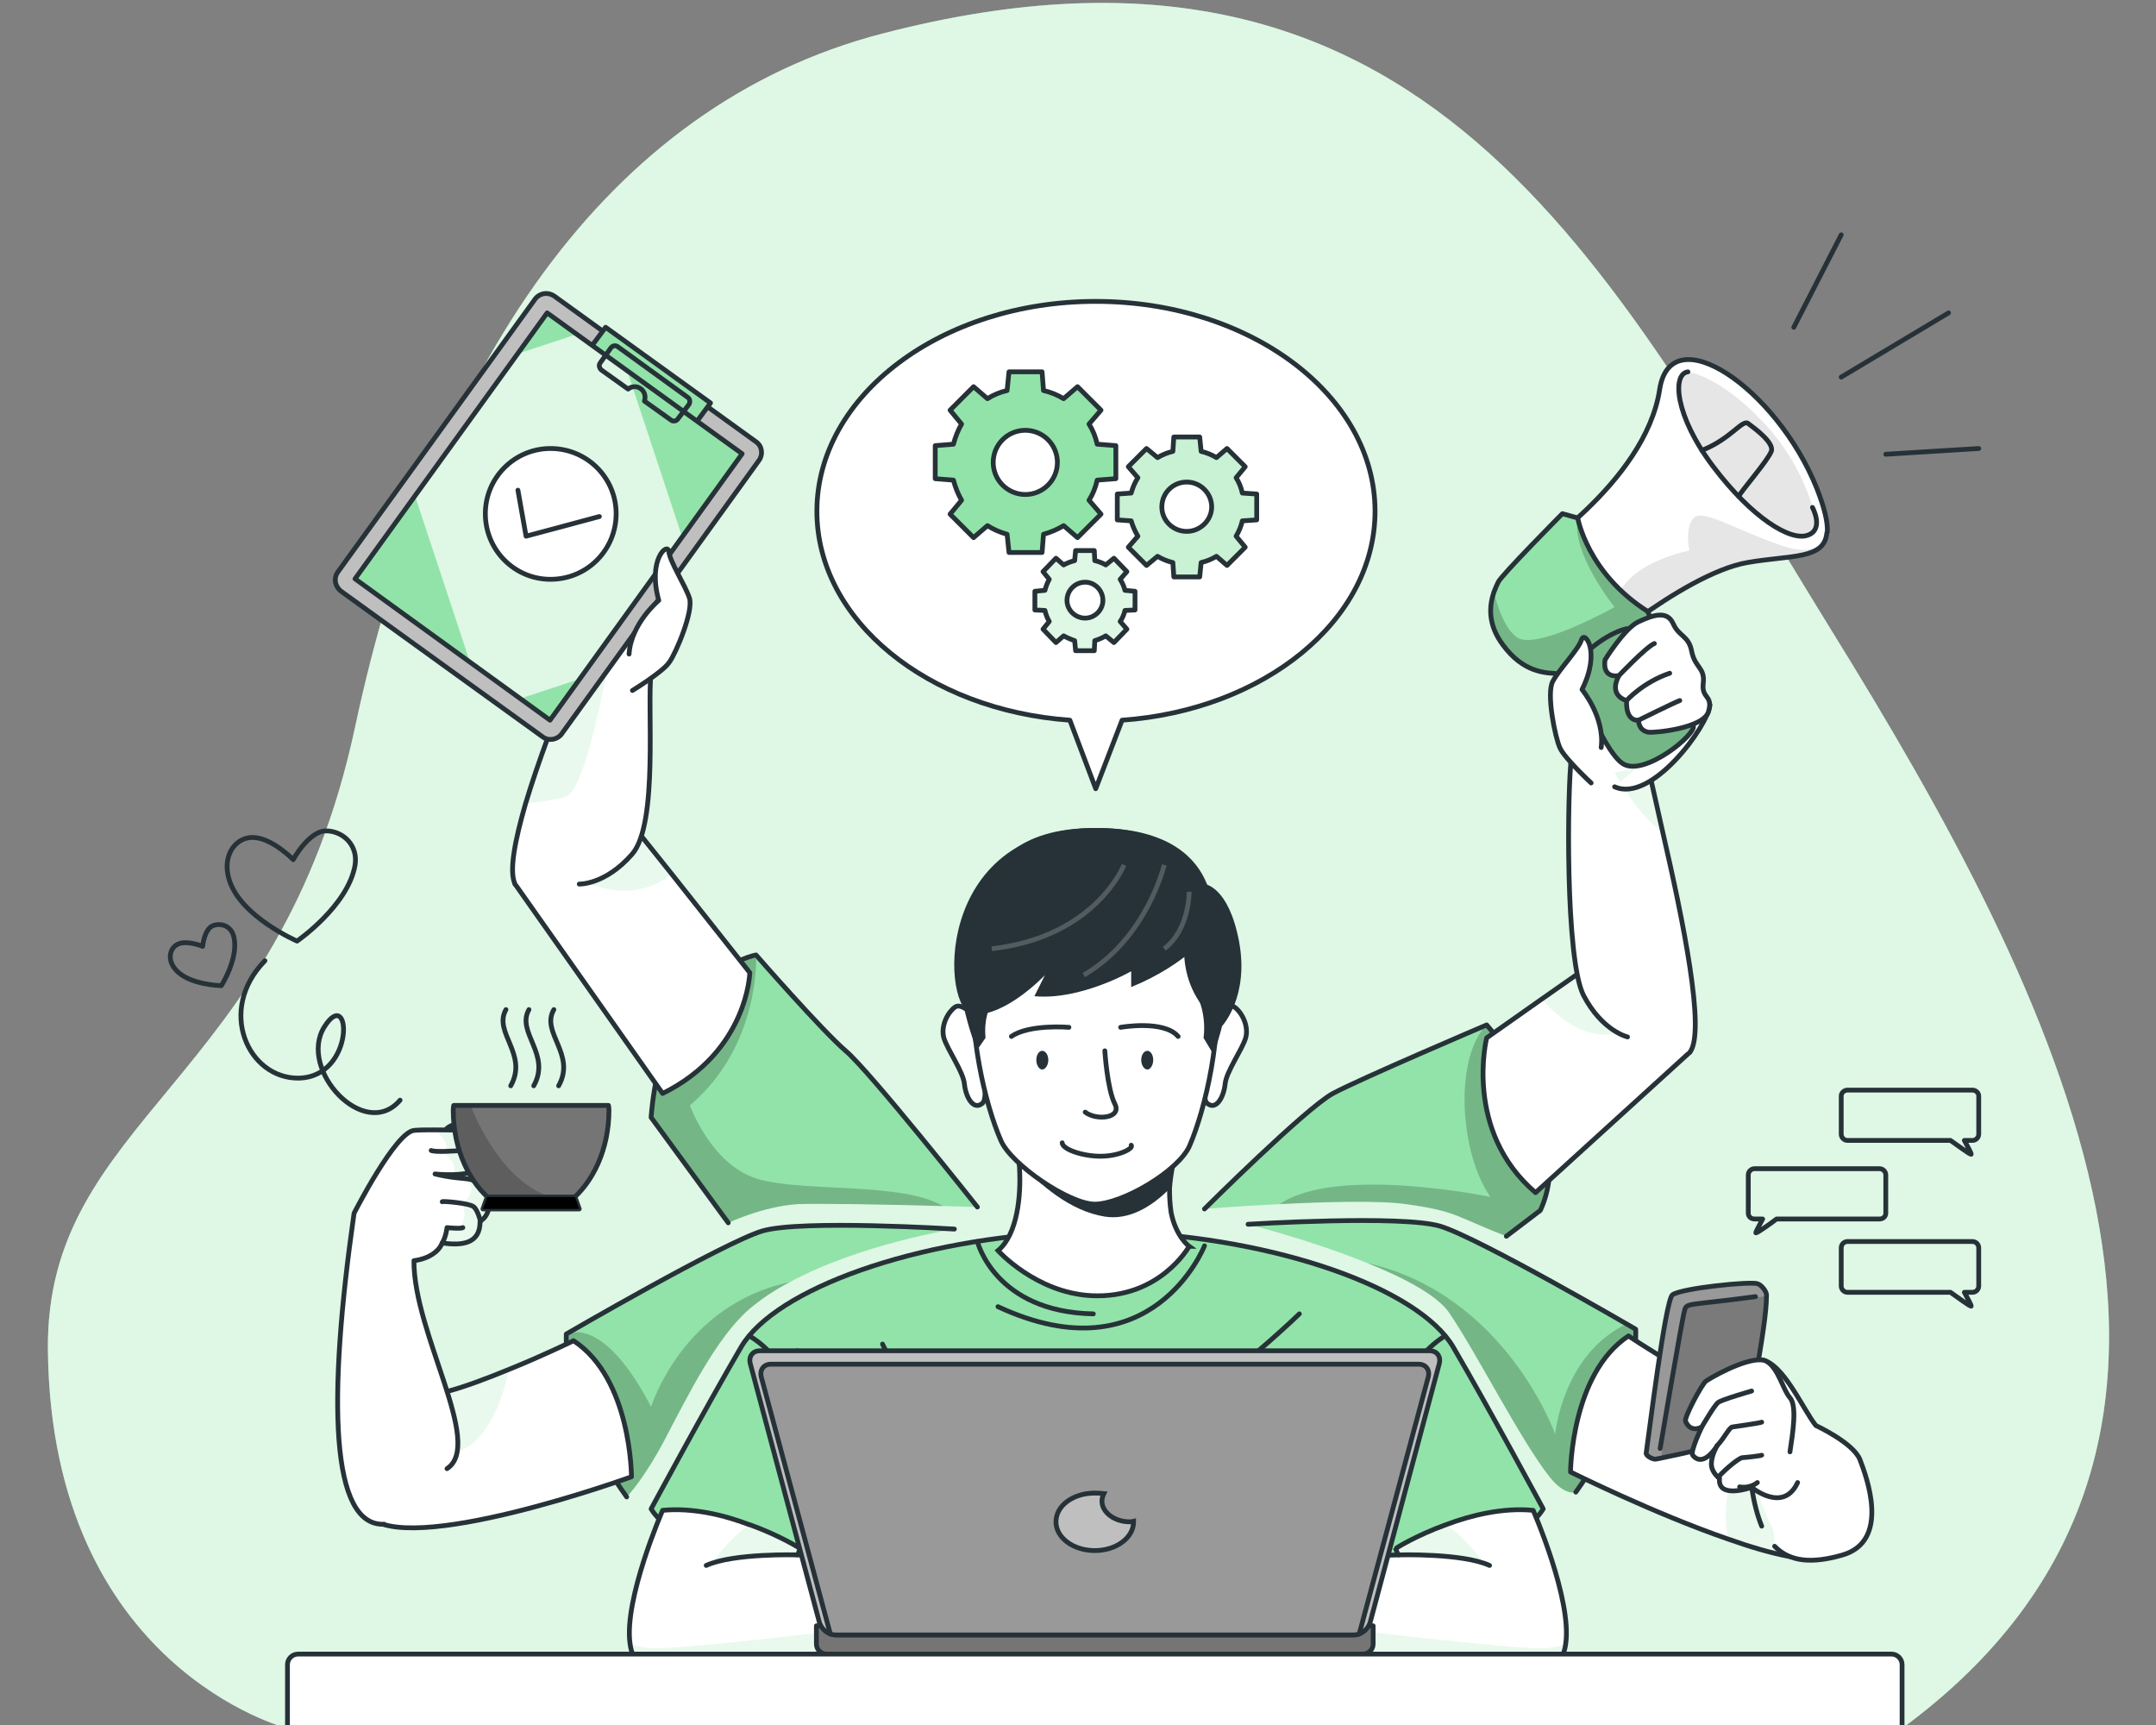 <svg version="1.2" xmlns="http://www.w3.org/2000/svg" viewBox="0 0 450 360" width="450" height="360">
	<rect x="0" y="0" width="450" height="360" fill="#808080" stroke="none"/>
	<title>Experience-Vector1-svg</title>
	<defs>
		<clipPath clipPathUnits="userSpaceOnUse" id="cp1">
			<path d="m259.33 108.72q-0.44 1.72-1.33 3.21l1.93 2.25-3.81 3.81-2.26-1.92q-1.48 0.89-3.21 1.33l-0.23 2.95h-5.39l-0.23-2.95q-1.72-0.44-3.21-1.33l-2.25 1.92-3.81-3.81 1.92-2.25q-0.89-1.48-1.33-3.21l-2.95-0.23v-5.39l2.95-0.23q0.44-1.72 1.33-3.21l-1.92-2.25 3.81-3.81 2.25 1.92q1.49-0.89 3.21-1.33l0.23-2.95h5.39l0.23 2.95q1.73 0.44 3.21 1.33l2.26-1.92 3.81 3.81-1.93 2.25q0.89 1.49 1.33 3.21l2.95 0.23v5.39zm-6.42-2.93c0-2.86-2.32-5.18-5.18-5.18-2.86 0-5.18 2.32-5.18 5.18 0 2.87 2.32 5.19 5.18 5.19 2.86 0 5.18-2.32 5.18-5.19z"/>
		</clipPath>
		<clipPath clipPathUnits="userSpaceOnUse" id="cp2">
			<path d="m234.78 127.42q-0.32 1.24-0.96 2.31l1.38 1.62-2.73 2.74-1.62-1.39q-1.07 0.64-2.31 0.96l-0.17 2.12h-3.87l-0.17-2.12q-1.24-0.32-2.31-0.96l-1.62 1.39-2.73-2.74 1.38-1.62q-0.64-1.07-0.96-2.31l-2.12-0.17v-3.87l2.12-0.17q0.32-1.24 0.96-2.31l-1.38-1.62 2.73-2.73 1.62 1.38q1.07-0.64 2.31-0.96l0.17-2.12h3.87l0.17 2.12q1.24 0.32 2.31 0.96l1.62-1.38 2.73 2.74-1.38 1.62q0.64 1.07 0.96 2.3l2.12 0.17v3.87zm-4.62-2.1c0-2.06-1.67-3.72-3.72-3.72-2.06 0-3.73 1.66-3.73 3.72 0 2.06 1.67 3.73 3.73 3.73 2.05 0 3.72-1.67 3.72-3.73z"/>
		</clipPath>
		<clipPath clipPathUnits="userSpaceOnUse" id="cp3">
			<path d="m352.72 219.64l-32.22 29.25c-15.12-12.87-10.25-32.25-10.25-32.25l11.58-8.13 13.98-9.82c0 0 7.58 3.48 12.81 8.56 3.65 3.56 6.15 7.9 4.1 12.39z"/>
		</clipPath>
		<clipPath clipPathUnits="userSpaceOnUse" id="cp4">
			<path d="m339.72 216.38c0 0-5.3-1.2-9.18-8.7-3.88-7.51-3.43-42.82-2.56-49.82 0.87-7 14.28-10.85 14.91-3.81 0.1 1.07 0.51 3.17 1.12 6 0.8 3.63 1.92 8.46 3.12 13.8 4.04 17.89 9.01 41.58 5.59 45.79"/>
		</clipPath>
		<clipPath clipPathUnits="userSpaceOnUse" id="cp5">
			<path d="m381.37 110.98q0 0.01-0.03 0.19c-0.52 5.67-7.46 4.6-16.61 6.18-6.97 1.2-16.08 6.84-22.77 11.6-5.27 3.74-9.03 6.93-9.03 6.93 0 0-7.68-5.11-14.62-19.32 0 0 25.12-15.77 28.05-35.28 2.31-15.3 24.48-0.31 32.82 20.61 1.66 4.15 2.33 7.05 2.19 9.09z"/>
		</clipPath>
		<clipPath clipPathUnits="userSpaceOnUse" id="cp6">
			<path d="m344.46 129.02c0 0-15.43 11.65-18.7 11.54-3.28-0.1-7.76-0.19-12.07-5.94-3.33-4.45-2.84-8.29-1.88-11 0.27-0.8 0.59-1.49 0.86-2.08 0.67-1.46 13.43-14.31 13.43-14.31l3.17 0.84c0 0 2.06 11.53 14.62 19.53z"/>
		</clipPath>
		<clipPath clipPathUnits="userSpaceOnUse" id="cp7">
			<path d="m328.13 139.25c0 0 6.09 16.97 10.49 20.08 4.4 3.12 15.78-6.35 14.76-7.95-1.03-1.61-12.03-11.82-13.76-20.13 0 0-5.18 0.72-11.49 8z"/>
		</clipPath>
		<clipPath clipPathUnits="userSpaceOnUse" id="cp8">
			<path d="m382.12 324.38c-1.65 1.12-4.81 1.11-8.82 0.37-3.68-0.68-8.07-1.97-12.65-3.56-15.35-5.32-32.82-13.96-32.82-13.96 0 0 0.05-20.52 12.11-28.47 0 0 15.64 10.71 25.71 13.36 8.44 2.23 16.47 32.26 16.47 32.26z"/>
		</clipPath>
		<clipPath clipPathUnits="userSpaceOnUse" id="cp9">
			<path d="m368.73 270.21v0.32c-0.05 2.94-0.88 8.77-2.75 19.1-1.75 9.66-2.08 10.41-3.25 10.9-1.43 0.59-11.68 2.87-16.05 3.81q-0.54 0.11-0.95 0.2c-0.63 0.14-2.29-0.73-2.18-1.36 0.52-3.19 4.08-32.03 5.51-32.97 2.17-1.42 16.2-2.76 17.76-2.33 0.73 0.2 1.91 1.58 1.91 2.33z"/>
		</clipPath>
		<clipPath clipPathUnits="userSpaceOnUse" id="cp10">
			<path d="m156.49 203c0 0-0.35 16.36-18.16 25.16l-30.83-43.63c-2.17-11.8 21.5-16.2 21.5-16.2l0.01 0.02 11.16 14.07z"/>
		</clipPath>
		<clipPath clipPathUnits="userSpaceOnUse" id="cp11">
			<path d="m107.5 184.53c-1.26-2.7 0-9.25 2.24-16.84 2.57-8.71 6.42-18.81 9.25-26.03 1.56-4.01 2.81-7.13 3.34-8.66 2.34-6.67 14.4 0.33 13.54 7.33-0.87 7 1.65 31.67-3.94 38-5.6 6.34-11.03 6.2-11.03 6.2"/>
		</clipPath>
		<clipPath clipPathUnits="userSpaceOnUse" id="cp12">
			<path d="m101.4 148.18l-21.51-65.04 47.71-15.78 21.51 65.04z"/>
		</clipPath>
		<clipPath clipPathUnits="userSpaceOnUse" id="cp13">
			<path d="m131.84 308.23c0 0-47.51 17.21-55.27 7.86 0 0 3.52-9.89 8.3-17.44 2.57-4.06 5.52-7.45 8.48-8.23 3.8-1.01 8.5-2.78 12.87-4.58 7.2-2.98 13.51-6.08 13.51-6.08 12.05 7.95 12.11 28.47 12.11 28.47z"/>
		</clipPath>
		<clipPath clipPathUnits="userSpaceOnUse" id="cp14">
			<path d="m80.22 318.15c-11.18 0.5-11.89-25.82-6.27-64.91 0 0 8.62-17.11 12.6-17.34 1.07-0.06 2.55-0.09 4.13-0.09 4.29-0.03 9.37 0.09 9.37 0.09 0 0 2.3 9.91 2.32 13.28 0.03 5.05-2.19 5.62-2.19 5.62 0.12 4.76-3.73 5.24-7.86 4.59 0 0-0.07 0.24-0.29 0.6-0.55 0.92-2.04 2.63-5.64 3.09-0.06 15.25 14.75 38.34 6.91 43.38"/>
		</clipPath>
		<clipPath clipPathUnits="userSpaceOnUse" id="cp15">
			<path d="m127.07 231.66c0 8.2-3.35 15.34-8.29 19.09h-15.85c-4.95-3.75-8.3-10.89-8.3-19.09q0.01-0.5 0.04-1.01h32.36q0.04 0.51 0.04 1.01z"/>
		</clipPath>
		<clipPath clipPathUnits="userSpaceOnUse" id="cp16">
			<path d="m120.9 252.27l-0.86-2.46h-18.38l-0.85 2.46"/>
		</clipPath>
		<clipPath clipPathUnits="userSpaceOnUse" id="cp17">
			<path d="m192.94 344.03c0 0-56.55 9.49-60.62 1.74q-0.61-1.18-0.82-2.76c-1.33-9.35 6.78-27.79 6.78-27.79 6.29-0.6 12.89 1.03 18.17 2.96q0.01 0.01 0.01 0c6.14 2.26 10.5 4.95 10.54 5.07l-0.42 0.92-0.14 0.29 13.21 0.42 11.82 0.38 0.27 0.01v0.02z"/>
		</clipPath>
		<clipPath clipPathUnits="userSpaceOnUse" id="cp18">
			<path d="m265.35 344.03c0 0 56.55 9.49 60.62 1.74q0.62-1.18 0.82-2.76c1.33-9.35-6.78-27.79-6.78-27.79-6.29-0.6-12.89 1.03-18.17 2.96q-0.01 0.01-0.01 0c-6.14 2.26-10.5 4.95-10.54 5.07l0.42 0.92 0.14 0.29-13.21 0.42-11.82 0.38-0.27 0.01v0.02z"/>
		</clipPath>
	</defs>
	<style>
		.s0 { fill: #92e3a9 } 
		.s1 { opacity: .7;fill: #ffffff } 
		.s2 { fill: none;stroke: #263238;stroke-linecap: round;stroke-linejoin: round } 
		.s3 { fill: #ffffff;stroke: #263238;stroke-linecap: round;stroke-linejoin: round } 
		.s4 { fill: #92e3a9;stroke: #263238;stroke-linecap: round;stroke-linejoin: round } 
		.s5 { opacity: .5;fill: #ffffff } 
		.s6 { opacity: .2;fill: #000000 } 
		.s7 { fill: #ffffff } 
		.s8 { opacity: .2;fill: #92e3a9 } 
		.s9 { opacity: .1;fill: #000000 } 
		.s10 { fill: #999999 } 
		.s11 { fill: #bfbfbf;stroke: #263238;stroke-miterlimit:10 } 
		.s12 { fill: #92e3a9;stroke: #263238;stroke-linecap: round;stroke-linejoin: round;stroke-width: 1 } 
		.s13 { fill: none;stroke: #263238;stroke-linecap: round;stroke-linejoin: round;stroke-width: 1 } 
		.s14 { fill: #757575 } 
		.s15 { fill: #757575;stroke: #263238;stroke-linecap: round;stroke-linejoin: round } 
		.s16 { fill: #000000 } 
		.s17 { fill: #ffffff;stroke: #263238;stroke-miterlimit:10 } 
		.s18 { fill: #999999;stroke: #263238;stroke-linecap: round;stroke-linejoin: round } 
		.s19 { fill: #263238 } 
		.s20 { opacity: .2;fill: none;stroke: #ffffff;stroke-miterlimit:10 } 
		.s21 { fill: none;stroke: #263238;stroke-miterlimit:10 } 
	</style>
	<g id="Background_Simple_1_">
		<g id="Layer">
			<path id="Layer" class="s0" d="m184.2 7c113.6-29.5 151.1 48.5 197.9 124.3 46.9 75.7 95.7 170.1 14.9 229.4h-337c0 0-49.2-12.5-50-78.8-0.6-48.7 48.1-55.4 64.1-130.1 15.9-74.8 52.2-129.8 110.1-144.8z"/>
			<path id="Layer" class="s1" d="m184.2 7c113.6-29.5 151.1 48.5 197.9 124.3 46.9 75.7 95.7 170.1 14.9 229.4h-337c0 0-49.2-12.5-50-78.8-0.6-48.7 48.1-55.4 64.1-130.1 15.9-74.8 52.2-129.8 110.1-144.8z"/>
		</g>
	</g>
	<g id="Graphics">
		<path id="Layer" fill-rule="evenodd" class="s2" d="m392.3 243.9h-26.1c-0.7 0-1.3 0.6-1.3 1.3v8c0 0.7 0.6 1.2 1.3 1.2h1.7c-0.6 1.2-1.6 2.9-1.4 2.9 0.3 0 3-1.9 4.3-2.9h21.5c0.7 0 1.3-0.5 1.3-1.2v-8c0-0.7-0.6-1.3-1.3-1.3z"/>
		<path id="Layer" fill-rule="evenodd" class="s2" d="m385.6 259.1h26.1c0.7 0 1.3 0.6 1.3 1.3v8c0 0.7-0.6 1.3-1.3 1.3h-1.7c0.6 1.1 1.6 2.9 1.4 2.9-0.3 0-3-2-4.3-2.9h-21.5c-0.7 0-1.3-0.6-1.3-1.3v-8c0-0.7 0.6-1.3 1.3-1.3z"/>
		<path id="Layer" fill-rule="evenodd" class="s2" d="m385.6 227.5h26.1c0.7 0 1.3 0.6 1.3 1.2v8c0 0.7-0.6 1.3-1.3 1.3h-1.7c0.6 1.1 1.6 2.9 1.4 2.9-0.3 0-3-2-4.3-2.9h-21.5c-0.7 0-1.3-0.6-1.3-1.3v-8c0-0.6 0.6-1.2 1.3-1.2z"/>
		<path id="Layer" fill-rule="evenodd" class="s2" d="m74.1 180.6c0.7-4.2-2.5-7.2-6.1-7.2-3.6 0.1-6.8 6-6.8 6 0 0-4.2-4.3-8-4.6-3.8-0.4-7.1 3.6-5.3 9 2.5 7.6 14.1 12.6 14.1 12.6 0 0 10.6-7.3 12.1-15.8z"/>
		<path id="Layer" fill-rule="evenodd" class="s2" d="m48.8 195.5c-0.5-2.2-2.6-3-4.4-2.3-1.8 0.8-2.1 4.3-2.1 4.3 0 0-2.9-1.2-4.8-0.6-2 0.6-2.8 3.3-0.8 5.5 2.8 3.2 9.5 3.3 9.5 3.3 0 0 3.7-5.8 2.6-10.2z"/>
		<path id="Layer" fill-rule="evenodd" class="s2" d="m55.3 200.5c-10.1 10.3-3.5 24.6 7 24.5 12-0.2 11-19.6 5.4-10.7-5.6 8.9 8.4 24 15.8 15.3"/>
	</g>
	<g id="Bubble">
		<path id="Layer" class="s3" d="m287 106.7c0-24.2-26.1-43.8-58.3-43.8-32.1 0-58.2 19.6-58.2 43.8 0 22.8 23.2 41.5 52.8 43.6l5.4 14.3 5.5-14.3c29.6-2.1 52.8-20.8 52.8-43.6z"/>
		<g id="Layer">
			<path id="Layer" fill-rule="evenodd" class="s4" d="m229 100.2q-0.5 2.3-1.7 4.2l2.5 2.9-4.9 4.9-2.9-2.5q-2 1.2-4.2 1.8l-0.3 3.8h-6.9l-0.4-3.8q-2.2-0.6-4.1-1.8l-2.9 2.5-4.9-4.9 2.4-2.9q-1.1-1.9-1.7-4.2l-3.8-0.3v-6.9l3.8-0.3q0.6-2.3 1.7-4.2l-2.4-2.9 4.9-4.9 2.9 2.5q1.9-1.2 4.1-1.7l0.4-3.9h6.9l0.3 3.9q2.2 0.5 4.2 1.7l2.9-2.5 4.9 4.9-2.5 2.9q1.2 1.9 1.7 4.2l3.9 0.3v6.9zm-8.3-3.7c0-3.7-3-6.7-6.7-6.7-3.7 0-6.7 3-6.7 6.7 0 3.7 3 6.7 6.7 6.7 3.7 0 6.7-3 6.7-6.7z"/>
			<g id="Layer">
				<path id="XMLID_3_" fill-rule="evenodd" class="s0" d="m259.3 108.7q-0.4 1.7-1.3 3.2l1.9 2.3-3.8 3.8-2.2-1.9q-1.5 0.9-3.2 1.3l-0.3 3h-5.4l-0.2-3q-1.7-0.4-3.2-1.3l-2.3 1.9-3.8-3.8 2-2.3q-0.9-1.5-1.4-3.2l-2.9-0.2v-5.4l2.9-0.2q0.5-1.8 1.4-3.2l-2-2.3 3.8-3.8 2.3 1.9q1.5-0.9 3.2-1.3l0.2-3h5.4l0.3 3q1.7 0.4 3.2 1.3l2.2-1.9 3.8 3.8-1.9 2.3q0.9 1.4 1.3 3.2l3 0.2v5.4zm-6.4-2.9c0-2.9-2.4-5.2-5.2-5.2-2.9 0-5.2 2.3-5.2 5.2 0 2.8 2.3 5.1 5.2 5.1 2.8 0 5.2-2.3 5.2-5.1z"/>
				<g id="Clip-Path" clip-path="url(#cp1)">
					<path id="Layer" fill-rule="evenodd" class="s5" d="m259.3 108.7q-0.4 1.7-1.3 3.2l1.9 2.3-3.8 3.8-2.2-1.9q-1.5 0.9-3.2 1.3l-0.3 3h-5.4l-0.2-3q-1.7-0.4-3.2-1.3l-2.3 1.9-3.8-3.8 2-2.3q-0.9-1.5-1.4-3.2l-2.9-0.2v-5.4l2.9-0.2q0.5-1.8 1.4-3.2l-2-2.3 3.8-3.8 2.3 1.9q1.5-0.9 3.2-1.3l0.2-3h5.4l0.3 3q1.7 0.4 3.2 1.3l2.2-1.9 3.8 3.8-1.9 2.3q0.9 1.4 1.3 3.2l3 0.2v5.4zm-6.4-2.9c0-2.9-2.4-5.2-5.2-5.2-2.9 0-5.2 2.3-5.2 5.2 0 2.8 2.3 5.1 5.2 5.1 2.8 0 5.2-2.3 5.2-5.1z"/>
				</g>
				<path id="XMLID_3_" fill-rule="evenodd" class="s2" d="m259.3 108.7q-0.4 1.7-1.3 3.2l1.9 2.3-3.8 3.8-2.2-1.9q-1.5 0.9-3.2 1.3l-0.3 3h-5.4l-0.2-3q-1.7-0.4-3.2-1.3l-2.3 1.9-3.8-3.8 2-2.3q-0.9-1.5-1.4-3.2l-2.9-0.2v-5.4l2.9-0.2q0.5-1.8 1.4-3.2l-2-2.3 3.8-3.8 2.3 1.9q1.5-0.9 3.2-1.3l0.2-3h5.4l0.3 3q1.7 0.4 3.2 1.3l2.2-1.9 3.8 3.8-1.9 2.3q0.9 1.4 1.3 3.2l3 0.2v5.4zm-6.4-2.9c0-2.9-2.4-5.2-5.2-5.2-2.9 0-5.2 2.3-5.2 5.2 0 2.8 2.3 5.1 5.2 5.1 2.8 0 5.2-2.3 5.2-5.1z"/>
			</g>
			<g id="Layer">
				<path id="XMLID_2_" fill-rule="evenodd" class="s0" d="m234.8 127.4q-0.3 1.3-1 2.3l1.4 1.6-2.7 2.8-1.7-1.4q-1 0.6-2.3 1l-0.1 2.1h-3.9l-0.2-2.1q-1.2-0.4-2.3-1l-1.6 1.4-2.7-2.8 1.3-1.6q-0.6-1-0.9-2.3l-2.1-0.1v-3.9l2.1-0.2q0.3-1.2 0.9-2.3l-1.3-1.6 2.7-2.8 1.6 1.4q1.1-0.6 2.3-0.9l0.2-2.1h3.9l0.1 2.1q1.3 0.3 2.3 0.9l1.7-1.4 2.7 2.8-1.4 1.6q0.7 1.1 1 2.3l2.1 0.2v3.9zm-4.6-2.1c0-2.1-1.7-3.8-3.7-3.8-2.1 0-3.8 1.7-3.8 3.8 0 2 1.7 3.7 3.8 3.7 2 0 3.7-1.7 3.7-3.7z"/>
				<g id="Clip-Path" clip-path="url(#cp2)">
					<path id="Layer" fill-rule="evenodd" class="s1" d="m234.8 127.4q-0.3 1.3-1 2.3l1.4 1.6-2.7 2.8-1.7-1.4q-1 0.6-2.3 1l-0.1 2.1h-3.9l-0.2-2.1q-1.2-0.4-2.3-1l-1.6 1.4-2.7-2.8 1.3-1.6q-0.6-1-0.9-2.3l-2.1-0.1v-3.9l2.1-0.2q0.3-1.2 0.9-2.3l-1.3-1.6 2.7-2.8 1.6 1.4q1.1-0.6 2.3-0.9l0.2-2.1h3.9l0.1 2.1q1.3 0.3 2.3 0.9l1.7-1.4 2.7 2.8-1.4 1.6q0.7 1.1 1 2.3l2.1 0.2v3.9zm-4.6-2.1c0-2.1-1.7-3.8-3.7-3.8-2.1 0-3.8 1.7-3.8 3.8 0 2 1.7 3.7 3.8 3.7 2 0 3.7-1.7 3.7-3.7z"/>
				</g>
				<path id="XMLID_2_" fill-rule="evenodd" class="s2" d="m234.8 127.4q-0.3 1.3-1 2.3l1.4 1.6-2.7 2.8-1.7-1.4q-1 0.6-2.3 1l-0.1 2.1h-3.9l-0.2-2.1q-1.2-0.4-2.3-1l-1.6 1.4-2.7-2.8 1.3-1.6q-0.6-1-0.9-2.3l-2.1-0.1v-3.9l2.1-0.2q0.3-1.2 0.9-2.3l-1.3-1.6 2.7-2.8 1.6 1.4q1.1-0.6 2.3-0.9l0.2-2.1h3.9l0.1 2.1q1.3 0.3 2.3 0.9l1.7-1.4 2.7 2.8-1.4 1.6q0.7 1.1 1 2.3l2.1 0.2v3.9zm-4.6-2.1c0-2.1-1.7-3.8-3.7-3.8-2.1 0-3.8 1.7-3.8 3.8 0 2 1.7 3.7 3.8 3.7 2 0 3.7-1.7 3.7-3.7z"/>
			</g>
		</g>
	</g>
	<g id="Character">
		<g id="Layer">
			<path id="Layer" class="s0" d="m321.5 252.6l-7.1 5.4c-11-4.3-10.3-5.2-20.9-6.7-5.5-0.8-16.8-0.5-26.4 0-8.6 0.4-15.7 1-15.7 1 0 0 21-20.9 26.8-24.1 5.8-3 31.3-14 32.1-14.3q0 0 0 0c0 0 19.2 21.4 11.2 38.7z"/>
			<path id="Layer" class="s6" d="m321.5 252.6l-7.1 5.4c-11-4.3-10.3-5.2-20.9-6.7-5.5-0.8-16.8-0.5-26.4 0 11.9-8.2 44-1.5 44-1.5 0 0-5-6.3-5.4-19.2-0.3-12.3 4.3-16.4 4.6-16.7q0 0 0 0c0 0 19.2 21.4 11.2 38.7z"/>
			<path id="Layer" fill-rule="evenodd" class="s2" d="m251.4 252.3c0 0 21.1-21 26.8-24.1 5.8-3.1 32.1-14.3 32.1-14.3 0 0 19.2 21.4 11.2 38.7l-7.1 5.4"/>
			<g id="Layer">
				<path id="XMLID_17_" class="s7" d="m352.7 219.6l-32.2 29.3c-15.1-12.9-10.2-32.3-10.2-32.3l11.5-8.1 14-9.8c0 0 7.6 3.5 12.8 8.6 3.7 3.5 6.2 7.8 4.1 12.3z"/>
				<g id="Clip-Path" clip-path="url(#cp3)">
					<path id="Layer" class="s8" d="m348.6 207.3c-0.4 1.4-1.5 2.9-3.3 4.4-10.4 8.7-18.9 2.1-23.5-3.2l14-9.8c0 0 7.6 3.5 12.8 8.5z"/>
				</g>
				<path id="XMLID_17_" fill-rule="evenodd" class="s2" d="m352.7 219.6l-32.2 29.3c-15.1-12.9-10.2-32.3-10.2-32.3l11.5-8.1 14-9.8c0 0 7.6 3.5 12.8 8.6 3.7 3.5 6.2 7.8 4.1 12.3z"/>
			</g>
			<g id="Layer">
				<path id="XMLID_19_" class="s7" d="m339.7 216.4c0 0-5.3-1.2-9.2-8.7-3.8-7.5-3.4-42.8-2.5-49.8 0.9-7 14.3-10.9 14.9-3.8 0.1 1 0.5 3.1 1.1 6 0.8 3.6 1.9 8.4 3.1 13.8 4.1 17.8 9 41.5 5.6 45.7"/>
				<g id="Clip-Path" clip-path="url(#cp4)">
					<path id="Layer" class="s8" d="m347.1 173.8c-5.9-4.3-10.1-12.6-10.1-12.6l7-1.2c0.8 3.7 1.9 8.5 3.1 13.8z"/>
				</g>
				<path id="XMLID_19_" fill-rule="evenodd" class="s2" d="m339.7 216.4c0 0-5.3-1.2-9.2-8.7-3.8-7.5-3.4-42.8-2.5-49.8 0.9-7 14.3-10.9 14.9-3.8 0.1 1 0.5 3.1 1.1 6 0.8 3.6 1.9 8.4 3.1 13.8 4.1 17.8 9 41.5 5.6 45.7"/>
			</g>
			<g id="Layer">
				<g id="Layer">
					<g id="Layer">
						<path id="XMLID_10_" class="s7" d="m381.4 111q0 0-0.1 0.2c-0.5 5.6-7.4 4.6-16.6 6.2-6.9 1.2-16 6.8-22.7 11.6-5.3 3.7-9.1 6.9-9.1 6.9 0 0-7.6-5.1-14.6-19.3 0 0 25.1-15.8 28.1-35.3 2.3-15.3 24.4-0.3 32.8 20.6 1.6 4.1 2.3 7 2.2 9.1z"/>
						<g id="Clip-Path" clip-path="url(#cp5)">
							<path id="Layer" class="s9" d="m381.3 111.2c-0.5 5.6-7.4 4.6-16.6 6.2-6.9 1.2-16 6.8-22.7 11.6-3.1-1.8-4.8-3.6-4.1-5.1 3.1-6.8 14.7-9 14.7-9 0 0-1-4.5 0.8-6.7 1.8-2.2 8.5 2.2 18 5.5 8.5 3.1 9.8-1.5 9.9-2.5z"/>
						</g>
						<path id="XMLID_10_" fill-rule="evenodd" class="s2" d="m381.4 111q0 0-0.1 0.2c-0.5 5.6-7.4 4.6-16.6 6.2-6.9 1.2-16 6.8-22.7 11.6-5.3 3.7-9.1 6.9-9.1 6.9 0 0-7.6-5.1-14.6-19.3 0 0 25.1-15.8 28.1-35.3 2.3-15.3 24.4-0.3 32.8 20.6 1.6 4.1 2.3 7 2.2 9.1z"/>
					</g>
					<path id="Layer" fill-rule="evenodd" class="s2" d="m355.2 94c6.1-2.4 8.5-6.6 9.7-5.6 1.2 0.9 5.5 4 4.8 5.8-0.7 1.9-6.3 8.3-6.8 9.4"/>
					<path id="Layer" fill-rule="evenodd" class="s2" d="m352.3 77.6c-3.3 0.4-2.8 9.1 5.3 19.8 8.1 10.7 16.1 15.6 19.7 14.3 3.5-1.2 1-5.8 1-5.8"/>
					<g id="Layer">
						<path id="XMLID_8_" class="s0" d="m344.5 129c0 0-15.5 11.7-18.7 11.6-3.3-0.1-7.8-0.2-12.1-6-3.3-4.4-2.8-8.3-1.9-11 0.3-0.8 0.6-1.5 0.9-2.1 0.6-1.4 13.4-14.3 13.4-14.3l3.2 0.9c0 0 2 11.5 14.6 19.5z"/>
						<g id="Clip-Path" clip-path="url(#cp6)">
							<path id="Layer" class="s6" d="m344.5 129c0 0-15.5 11.7-18.7 11.6-3.3-0.1-7.8-0.2-12.1-6-3.3-4.4-2.8-8.3-1.9-11 0.8 3.2 2.3 7.6 4.8 9.4 4 2.9 20.4-6.3 20.4-6.3 0 0-9.1-11.2-7.7-18.6 0 0 2 11.5 14.6 19.5z"/>
						</g>
						<path id="XMLID_8_" fill-rule="evenodd" class="s2" d="m344.5 129c0 0-15.5 11.7-18.7 11.6-3.3-0.1-7.8-0.2-12.1-6-3.3-4.4-2.8-8.3-1.9-11 0.3-0.8 0.6-1.5 0.9-2.1 0.6-1.4 13.4-14.3 13.4-14.3l3.2 0.9c0 0 2 11.5 14.6 19.5z"/>
					</g>
					<path id="Layer" class="s9" d="m352.3 77.6c-3.3 0.4-2.8 9.1 5.3 19.8 8.1 10.7 16.1 15.6 19.7 14.3 3.5-1.2 1-5.8 1-5.8 0 0-2.2-9.2-10.1-17.6-9.2-9.9-15.9-10.7-15.9-10.7z"/>
				</g>
				<path id="Layer" class="s3" d="m356.9 147.1c-0.4 4.4-12.2 20.6-19.9 17.1"/>
				<g id="Layer">
					<path id="XMLID_9_" class="s0" d="m328.1 139.3c0-0.1 6.1 16.9 10.5 20 4.4 3.1 15.8-6.3 14.8-7.9-1-1.6-12-11.8-13.8-20.2 0 0-5.2 0.8-11.5 8z"/>
					<g id="Clip-Path" clip-path="url(#cp7)">
						<path id="Layer" class="s6" d="m328.1 139.3c0-0.1 6.1 16.9 10.5 20 4.4 3.1 15.8-6.3 14.8-7.9-1-1.6-12-11.8-13.8-20.2 0 0-5.2 0.8-11.5 8z"/>
					</g>
					<path id="XMLID_9_" fill-rule="evenodd" class="s2" d="m328.1 139.3c0-0.1 6.1 16.9 10.5 20 4.4 3.1 15.8-6.3 14.8-7.9-1-1.6-12-11.8-13.8-20.2 0 0-5.2 0.8-11.5 8z"/>
				</g>
				<g id="Layer">
					<path id="Layer" class="s3" d="m356.6 148.5c1-3.5-1.5-2.6-1.1-5.9 0.4-3.3-1.7-3.2-2.4-6.6-0.6-3.4-2.7-3.1-3.9-5.9-1.3-2.8-4.3-1.7-7.3-0.3-2.9 1.4-6.9 7.9-6.9 7.9-0.6 4.1 2.9 3.3 2.9 3.3-2.3 4.3 1.6 5.2 1.6 5.2-0.2 4.6 2.5 4.1 2.5 4.1 0 0-0.1 2.1 2 2.5 1.3 0.2 11.6-0.8 12.6-4.3z"/>
					<path id="Layer" fill-rule="evenodd" class="s2" d="m337.9 141c0 0 5.7-6 7.4-6.7"/>
					<path id="Layer" fill-rule="evenodd" class="s2" d="m339.5 146.2c0 0 3.4-3.8 9-5.7"/>
					<path id="Layer" fill-rule="evenodd" class="s2" d="m342 150.3c0 0 7.5-3.7 8.6-4.1"/>
				</g>
				<path id="Layer" class="s3" d="m332.1 163.4c0 0-5.5-5.1-6.5-7.3-1-2.1-2.9-11.4-1.5-13.9 1.3-2.5 5.4-6.7 6-8.7 0.6-2 4.1 2.4 0.1 10.4 0 0 4.8 5.8 4 12.1"/>
			</g>
			<path id="Layer" class="s9" d="m381.4 111q0 0-0.1 0.2 0.1-0.1 0.1-0.2z"/>
		</g>
		<g id="Layer">
			<path id="Layer" class="s0" d="m328.9 311.4c0 0-2.2 0.9-5.4-3.1-6-7.5-15.1-25.6-21-34.3-2.5-3.7-9.6-7.4-17.1-10.4-11.8-4.8-24.9-8.1-24.9-8.1 0 0 32-2 40.1 0.4 7 2.1 31.8 16.4 38.9 20.4 1.2 0.7 1.9 1.1 1.9 1.1 0 0 1.1 15.1-12.5 34z"/>
			<path id="Layer" class="s6" d="m328.9 311.4c0 0-2.2 0.9-5.4-3.1-6-7.5-15.1-25.6-21-34.3-2.5-3.7-9.6-7.4-17.1-10.4 28.9 6.6 39.2 35.7 39.2 35.7 0 0 1.5-16.6 14.9-23 1.2 0.7 1.9 1.1 1.9 1.1 0 0 1.1 15.1-12.5 34z"/>
			<path id="Layer" fill-rule="evenodd" class="s2" d="m260.5 255.5c0 0 32-2 40.1 0.4 8.2 2.5 40.8 21.5 40.8 21.5 0 0 1.1 15.1-12.5 34"/>
			<g id="Layer">
				<path id="XMLID_16_" class="s7" d="m382.1 324.4c-1.6 1.1-4.8 1.1-8.8 0.4-3.7-0.7-8.1-2-12.6-3.6-15.4-5.3-32.9-14-32.9-14 0 0 0.1-20.5 12.1-28.4 0 0 15.7 10.7 25.8 13.3 8.4 2.3 16.4 32.3 16.4 32.3z"/>
				<g id="Clip-Path" clip-path="url(#cp8)">
					<path id="Layer" class="s8" d="m373.3 324.8c-3.7-0.7-8.1-2-12.6-3.6-2.3-10.4 4.2-22 4.2-22 0.3 11.1 4.6 19.9 8.4 25.5z"/>
				</g>
				<path id="XMLID_16_" fill-rule="evenodd" class="s2" d="m382.1 324.4c-1.6 1.1-4.8 1.1-8.8 0.4-3.7-0.7-8.1-2-12.6-3.6-15.4-5.3-32.9-14-32.9-14 0 0 0.1-20.5 12.1-28.4 0 0 15.7 10.7 25.8 13.3 8.4 2.3 16.4 32.3 16.4 32.3z"/>
			</g>
			<path id="Layer" class="s3" d="m367.7 318.5c-0.9-2.2-1.6-4.9-2.1-8.1"/>
			<path id="Layer" class="s3" d="m367.7 283.8c4.5 0.7 8.6 10.3 11.3 13.7 0 0 7.8 3.6 9.2 7.1 1.3 3.4 6.6 17.2-3.9 20-6.1 1.7-10.7 1.4-13.9-1.9"/>
			<g id="Layer">
				<g id="Layer">
					<path id="XMLID_4_" class="s10" d="m368.7 270.2v0.3c0 3-0.8 8.8-2.7 19.1-1.8 9.7-2.1 10.4-3.3 10.9-1.4 0.6-11.6 2.9-16 3.8q-0.6 0.1-1 0.2c-0.6 0.2-2.3-0.7-2.1-1.3 0.5-3.2 4-32.1 5.5-33 2.1-1.4 16.2-2.8 17.7-2.3 0.8 0.2 1.9 1.6 1.9 2.3z"/>
					<g id="Clip-Path" clip-path="url(#cp9)">
						<path id="Layer" class="s6" d="m368.7 270.5c0 3-0.8 8.8-2.7 19.1-1.8 9.7-2.1 10.4-3.3 10.9-1.4 0.6-11.6 2.9-16 3.8 0.5-4.1 2.1-15.8 5.4-31.7z"/>
					</g>
					<path id="XMLID_4_" fill-rule="evenodd" class="s2" d="m368.7 270.2v0.3c0 3-0.8 8.8-2.7 19.1-1.8 9.7-2.1 10.4-3.3 10.9-1.4 0.6-11.6 2.9-16 3.8q-0.6 0.1-1 0.2c-0.6 0.2-2.3-0.7-2.1-1.3 0.5-3.2 4-32.1 5.5-33 2.1-1.4 16.2-2.8 17.7-2.3 0.8 0.2 1.9 1.6 1.9 2.3z"/>
				</g>
				<path id="Layer" fill-rule="evenodd" class="s2" d="m346.5 302.3c0 0 4.6-27.2 5.1-28.8 0.4-1.7 0.8-1 14.8-2.9"/>
			</g>
			<g id="Layer">
				<path id="Layer" class="s3" d="m365.6 310.4c0 0-7.2 2.6-6.7-1.9 0 0-1.7-1.1-1.7-3 0-1.8 1.2-3.8 1.2-3.8 0 0-2.8 4.8-5.1 2-0.6-0.7 1.9-5.9 1.9-5.9 0 0-2.3 1.4-3.4-1.2-0.3-0.8 3.5-7.9 4.3-8.4 2.8-1.8 10.1-5.5 12.6-4.1 2.5 1.4 3.4 5.9 4.9 7.6 1.5 1.7 0.6 7.3 0 11.3"/>
				<path id="Layer" class="s3" d="m355.2 297.8c0 0 2.6-4.5 3.4-5.1 0.7-0.6 7-2.4 7-2.4"/>
				<path id="Layer" class="s3" d="m358.4 301.7c1.6-1.7 2.5-3.8 3.2-3.9 0.6-0.1 5.7-0.8 6.1-1"/>
				<path id="Layer" class="s3" d="m358.6 308.3c1.8-2 4.5-4.1 5.1-4.1 0.6 0 3.9-0.4 4-0.5"/>
				<path id="Layer" class="s3" d="m366.8 309.4c0 0-1.5 1.3-3.7 0.9"/>
			</g>
			<path id="Layer" class="s3" d="m365.6 310.4c0 0 6.6 5.5 9.6-1"/>
		</g>
		<g id="Layer">
			<path id="Layer" class="s0" d="m204 251.9c0 0-2.9-0.1-7.2-0.2-9.7-0.3-26.4-0.6-30.4-0.4-7.3 0.5-14.4 3.9-14.4 3.9l-16.1-22c2.4-30.5 21.9-33.9 21.9-33.9 0 0 13.7 15.7 18.7 20 5 4.2 27.5 32.6 27.5 32.6z"/>
			<path id="Layer" class="s6" d="m196.8 251.7c-9.7-0.3-26.4-0.6-30.4-0.4-7.3 0.5-14.4 3.9-14.4 3.9l-16.1-22c2.4-30.5 21.9-33.9 21.9-33.9 0 0 1.1 18.7-13.8 31.4 0 0 4.6 12.9 14.7 15.5 10 2.6 29.6 0.5 38.1 5.5z"/>
			<path id="Layer" fill-rule="evenodd" class="s2" d="m204 251.9c0 0-22.5-28.4-27.5-32.6-5-4.3-18.7-20-18.7-20 0 0-19.5 3.4-21.9 33.9l16.1 22"/>
			<g id="Layer">
				<path id="XMLID_11_" class="s7" d="m156.5 203c0 0-0.4 16.4-18.2 25.2l-30.8-43.7c-2.2-11.8 21.5-16.2 21.5-16.2v0.1l11.2 14z"/>
				<g id="Clip-Path" clip-path="url(#cp10)">
					<path id="Layer" class="s8" d="m140.2 182.4c-10.4 8.2-22-0.6-22-0.6l10.8-13.5z"/>
				</g>
				<path id="XMLID_11_" fill-rule="evenodd" class="s2" d="m156.5 203c0 0-0.4 16.4-18.2 25.2l-30.8-43.7c-2.2-11.8 21.5-16.2 21.5-16.2v0.1l11.2 14z"/>
			</g>
			<g id="Layer">
				<path id="XMLID_7_" class="s7" d="m107.5 184.5c-1.3-2.7 0-9.2 2.2-16.8 2.6-8.7 6.5-18.8 9.3-26 1.6-4 2.8-7.2 3.3-8.7 2.4-6.7 14.4 0.3 13.6 7.3-0.9 7 1.6 31.7-4 38-5.6 6.4-11 6.2-11 6.2"/>
				<g id="Clip-Path" clip-path="url(#cp11)">
					<path id="Layer" class="s8" d="m127.1 137.6c0 0-4.6 27-8.9 28.6-1.8 0.7-5.2 1.1-8.5 1.5 2.6-8.7 6.5-18.8 9.3-26z"/>
				</g>
				<path id="XMLID_7_" fill-rule="evenodd" class="s2" d="m107.5 184.5c-1.3-2.7 0-9.2 2.2-16.8 2.6-8.7 6.5-18.8 9.3-26 1.6-4 2.8-7.2 3.3-8.7 2.4-6.7 14.4 0.3 13.6 7.3-0.9 7 1.6 31.7-4 38-5.6 6.4-11 6.2-11 6.2"/>
			</g>
			<g id="Layer">
				<path id="Layer" class="s11" d="m117.2 153.2c-0.9 1.2-2.7 1.5-3.9 0.6l-42.1-30.4c-1.3-1-1.6-2.7-0.7-4l41.2-57c1-1.3 2.7-1.5 4-0.6l42.1 30.4c1.3 0.9 1.5 2.7 0.6 3.9z"/>
				<path id="Layer" class="s12" d="m122.7 73.3l3.7-5 21.9 15.8-3.7 5z"/>
				<g id="Layer">
					<path id="XMLID_1_" class="s0" d="m74.1 120.8l40.1-55.5 40.7 29.4-40.1 55.6z"/>
					<g id="Clip-Path" clip-path="url(#cp12)">
						<path id="Layer" class="s1" d="m74.1 120.8l40.1-55.5 40.7 29.4-40.1 55.6z"/>
					</g>
					<path id="XMLID_1_" class="s13" d="m74.1 120.8l40.1-55.5 40.7 29.4-40.1 55.6z"/>
				</g>
				<path id="Layer" fill-rule="evenodd" class="s2" d="m143.8 84.4l-2.3 3c-0.3 0.5-1 0.6-1.4 0.3l-5.6-4c0.3-0.9 0.1-2-0.8-2.6-0.8-0.6-1.9-0.5-2.6 0.1l-5.6-4c-0.4-0.4-0.6-1-0.2-1.5l2.2-3.1c0.4-0.5 1-0.6 1.5-0.2l14.5 10.5c0.5 0.3 0.6 1 0.3 1.5z"/>
			</g>
			<path id="Layer" class="s3" d="m132 144.1c0 0 6.4-3.9 7.7-5.9 1.4-1.9 5.1-10.7 4.2-13.4-0.9-2.7-4.1-7.6-4.3-9.7-0.2-2-4.5 1.6-2.1 10.2 0 0-5.8 4.8-6.2 11.2"/>
			<path id="Layer" class="s3" d="m128.6 107.2c0 7.6-6.1 13.7-13.7 13.7-7.5 0-13.6-6.1-13.6-13.7 0-7.5 6.1-13.6 13.6-13.6 7.6 0 13.7 6.1 13.7 13.6z"/>
			<path id="Layer" class="s3" d="m108.1 102.3l1.7 9.6 15.3-4.1"/>
		</g>
		<g id="Layer">
			<path id="Layer" class="s0" d="m199.2 256.5c0 0-19.7 3.1-34.4 11.1-3.1 1.6-5.9 3.5-8.3 5.5-6.9 5.9-12.9 18.1-18 27.8-4.4 8.2-7.7 11.5-7.7 11.5-13.6-18.9-12.6-34-12.6-34q0 0 0.2 0c2.2-1.3 32.8-19.1 40.7-21.5 8.1-2.4 40.1-0.4 40.1-0.4z"/>
			<path id="Layer" class="s6" d="m164.8 267.6c-3.1 1.6-5.9 3.5-8.3 5.5-6.9 5.9-12.9 18.1-18 27.8-4.4 8.2-7.7 11.5-7.7 11.5-13.6-18.9-12.6-34-12.6-34q0 0 0.2 0c1-0.5 8.1-2.9 17.5 15.2 0 0 6.5-21.2 28.8-26z"/>
			<path id="Layer" class="s3" d="m98.8 234.8c0 0-8.6-2.2-6 5.9 2.6 8 11.8 7.7 11.8 7.7"/>
			<path id="Layer" fill-rule="evenodd" class="s2" d="m199.2 256.5c0 0-32-2-40.1 0.4-8.2 2.5-40.9 21.5-40.9 21.5 0 0-1 15.1 12.6 34"/>
			<g id="Layer">
				<path id="XMLID_12_" class="s7" d="m131.8 308.2c0 0-47.5 17.2-55.2 7.9 0 0 3.5-9.9 8.3-17.4 2.5-4.1 5.5-7.5 8.4-8.3 3.8-1 8.5-2.8 12.9-4.6 7.2-2.9 13.5-6 13.5-6 12.1 7.9 12.1 28.4 12.1 28.4z"/>
				<g id="Clip-Path" clip-path="url(#cp13)">
					<path id="Layer" class="s8" d="m106.2 285.8c-1.3 6.5-5.2 18.5-14.8 17.7-3.7-0.3-5.6-2.2-6.5-4.9 2.5-4 5.5-7.4 8.5-8.2 3.8-1 8.4-2.8 12.8-4.6z"/>
				</g>
				<path id="XMLID_12_" fill-rule="evenodd" class="s2" d="m131.8 308.2c0 0-47.5 17.2-55.2 7.9 0 0 3.5-9.9 8.3-17.4 2.5-4.1 5.5-7.5 8.4-8.3 3.8-1 8.5-2.8 12.9-4.6 7.2-2.9 13.5-6 13.5-6 12.1 7.9 12.1 28.4 12.1 28.4z"/>
			</g>
			<g id="Layer">
				<path id="XMLID_13_" class="s7" d="m80.2 318.1c-11.2 0.5-11.9-25.8-6.3-64.9 0 0 8.7-17.1 12.6-17.3 1.1-0.1 2.6-0.1 4.2-0.1 4.3 0 9.3 0.1 9.3 0.1 0 0 2.3 9.9 2.4 13.3 0 5-2.2 5.6-2.2 5.6 0.1 4.8-3.8 5.2-7.9 4.6 0 0-0.1 0.2-0.3 0.6-0.5 0.9-2 2.6-5.6 3.1-0.1 15.2 14.7 38.3 6.9 43.4"/>
				<g id="Clip-Path" clip-path="url(#cp14)">
					<path id="Layer" class="s8" d="m102.4 249.2c0 5-2.2 5.6-2.2 5.6 0.1 4.8-3.8 5.2-7.9 4.6 0 0 0 0.2-0.3 0.6l1.3-3.8c0 0 1.3 0.5 2.1 0.1 2.5-1.2 1.2-5.5 1.2-5.5 0 0 1.4-0.4 1.8-2.4 0.4-1.9-3.9-3.3-3.9-3.3 1.3-2.3-1.7-4.4-1.7-4.4 1.1-1.7-0.3-3.5-2.1-4.9 4.3 0 9.3 0.1 9.3 0.1 0 0 2.3 9.9 2.4 13.3z"/>
				</g>
				<path id="XMLID_13_" fill-rule="evenodd" class="s2" d="m80.2 318.1c-11.2 0.5-11.9-25.8-6.3-64.9 0 0 8.7-17.1 12.6-17.3 1.1-0.1 2.6-0.1 4.2-0.1 4.3 0 9.3 0.1 9.3 0.1 0 0 2.3 9.9 2.4 13.3 0 5-2.2 5.6-2.2 5.6 0.1 4.8-3.8 5.2-7.9 4.6 0 0-0.1 0.2-0.3 0.6-0.5 0.9-2 2.6-5.6 3.1-0.1 15.2 14.7 38.3 6.9 43.4"/>
			</g>
			<path id="Layer" fill-rule="evenodd" class="s2" d="m100.1 247.7c-1.4-2.5-2.7-1.1-9.3-2.7 0 0 4.2 0.5 7.5-0.3"/>
			<path id="Layer" fill-rule="evenodd" class="s2" d="m90 240.1c0.9 0.4 4.8 0.1 6.6 0"/>
			<path id="Layer" fill-rule="evenodd" class="s2" d="m92.3 250.8c0-0.2 5.6 0.3 6.5 1 0.9 0.6 1.5 3.1 1.5 3.1"/>
			<path id="Layer" fill-rule="evenodd" class="s2" d="m96.6 256.2c-0.4 0.3-3.3 0-3.3 0 0 0-0.2 1.9-1 3.2"/>
			<g id="Layer">
				<g id="Layer">
					<path id="XMLID_5_" class="s14" d="m127.1 231.7c0 8.2-3.4 15.3-8.3 19.1h-15.9c-4.9-3.8-8.3-10.9-8.3-19.1q0-0.5 0.1-1h32.3q0.1 0.5 0.1 1z"/>
					<g id="Clip-Path" clip-path="url(#cp15)">
						<path id="Layer" class="s6" d="m114.9 249.8v0.9h-12c-4.9-3.7-8.3-10.8-8.3-19q0-0.5 0.1-1h3.5c2.4 5.9 7.8 16.2 16.7 19.1z"/>
					</g>
					<path id="XMLID_5_" fill-rule="evenodd" class="s2" d="m127.1 231.7c0 8.2-3.4 15.3-8.3 19.1h-15.9c-4.9-3.8-8.3-10.9-8.3-19.1q0-0.5 0.1-1h32.3q0.1 0.5 0.1 1z"/>
				</g>
				<path id="Layer" class="s15" d="m120 249.8h-18.3l-0.9 2.5h20.1z"/>
				<g id="Layer">
					<path id="XMLID_6_" class="s16" d="m120.9 252.3l-0.9-2.5h-18.3l-0.9 2.5"/>
					<g id="Clip-Path" clip-path="url(#cp16)">
						<path id="Layer" class="s6" d="m100.8 252.3h20.1"/>
					</g>
				</g>
			</g>
			<path id="Layer" fill-rule="evenodd" class="s2" d="m105.6 210.7c-2.7 4.8 4.7 9.3 1 15.9"/>
			<path id="Layer" fill-rule="evenodd" class="s2" d="m110.4 210.7c-2.7 4.8 4.7 9.3 1 15.9"/>
			<path id="Layer" fill-rule="evenodd" class="s2" d="m115.6 210.7c-2.8 4.8 4.7 9.3 1 15.9"/>
		</g>
		<g id="Layer">
			<path id="Layer" class="s4" d="m303.3 281.1c-7.1-12.1-36.5-22.7-69.2-24q-0.1 0-0.2 0-1.7 0-3.3-0.1-0.8 0-1.6 0-0.8 0-1.6 0-1.6 0.1-3.3 0.1-0.1 0-0.2 0c-32.7 1.3-62.1 11.9-69.2 24-7.6 13-18.8 33.8-18.8 33.8 6.3 10.2 30.5 11.6 30.5 11.6l1.3 27.4h53.2 16.2 53.2l1.3-27.4c0 0 24.2-1.4 30.5-11.6 0 0-11.2-20.8-18.8-33.8z"/>
			<g id="Layer">
				<g id="Layer">
					<path id="XMLID_14_" class="s7" d="m192.9 344c0 0-56.5 9.5-60.6 1.8q-0.6-1.2-0.8-2.8c-1.3-9.3 6.8-27.8 6.8-27.8 6.3-0.6 12.9 1 18.1 3q0.1 0 0.1 0c6.1 2.2 10.5 4.9 10.5 5l-0.4 1-0.2 0.3 13.3 0.4 11.8 0.4h0.2z"/>
					<g id="Clip-Path" clip-path="url(#cp17)">
						<g id="Layer">
							<path id="Layer" class="s8" d="m166.6 324.2c-13 0.2-17.9 2-17.9 2 0 0 3.3-5.1 7.8-8q0 0 0 0c6.1 2.2 10.5 4.9 10.5 5.1z"/>
							<path id="Layer" class="s8" d="m192.9 344c0 0-56.5 9.5-60.6 1.8q-0.6-1.2-0.8-2.8c1.4 0.6 2.9 0.9 4.4 1 7.4 0.2 44.7-4.4 44.7-4.4l-1-14.7v-0.5q5.4 0.3 11.9 0.9 0.1 0 0.2 0z"/>
						</g>
					</g>
					<path id="XMLID_14_" fill-rule="evenodd" class="s2" d="m192.9 344c0 0-56.5 9.5-60.6 1.8q-0.6-1.2-0.8-2.8c-1.3-9.3 6.8-27.8 6.8-27.8 6.3-0.6 12.9 1 18.1 3q0.1 0 0.1 0c6.1 2.2 10.5 4.9 10.5 5l-0.4 1-0.2 0.3 13.3 0.4 11.8 0.4h0.2z"/>
				</g>
				<path id="Layer" fill-rule="evenodd" class="s2" d="m166.4 324.5c0 0-13.3-0.4-19 2.2"/>
			</g>
			<path id="Layer" fill-rule="evenodd" class="s2" d="m286.6 320.7c0 0-5.2-24.2 5-36"/>
			<path id="Layer" fill-rule="evenodd" class="s2" d="m295.5 296.8c0 0-6.8 5-8.1 13.1"/>
			<path id="Layer" fill-rule="evenodd" class="s2" d="m166.4 281.9c0 0 9.3 18.1 4 40.1"/>
			<path id="Layer" fill-rule="evenodd" class="s2" d="m159.7 290.3c0 0 7.3 4.5 10.7 11.4"/>
			<path id="Layer" fill-rule="evenodd" class="s2" d="m251.4 260c0 0-10.9 27.7-43.1 12.7"/>
			<path id="Layer" fill-rule="evenodd" class="s2" d="m301.6 278.8c0 0-7 4-10.1 13"/>
			<path id="Layer" fill-rule="evenodd" class="s2" d="m156.4 278.8c0 0 5.5 2.9 8.6 9.9"/>
			<path id="Layer" fill-rule="evenodd" class="s2" d="m204 259.1c0 0 3.6 14.7 24.2 15.1"/>
			<path id="Layer" fill-rule="evenodd" class="s2" d="m271.2 274.2c0 0-38.4 37.4-65.5 38.8"/>
			<path id="Layer" fill-rule="evenodd" class="s2" d="m184.2 280.5c0 0 5.3 11.9 15 16.3"/>
			<g id="Layer">
				<g id="Layer">
					<path id="XMLID_15_" class="s7" d="m265.4 344c0 0 56.5 9.5 60.6 1.8q0.6-1.2 0.8-2.8c1.3-9.3-6.8-27.8-6.8-27.8-6.3-0.6-12.9 1-18.2 3q0 0 0 0c-6.1 2.2-10.5 4.9-10.5 5l0.4 1 0.2 0.3-13.3 0.4-11.8 0.4h-0.2z"/>
					<g id="Clip-Path" clip-path="url(#cp18)">
						<g id="Layer">
							<path id="Layer" class="s8" d="m291.7 324.2c13 0.2 17.9 2 17.9 2 0 0-3.3-5.1-7.8-8q0 0 0 0c-6.1 2.2-10.5 4.9-10.5 5.1z"/>
							<path id="Layer" class="s8" d="m265.4 344c0 0 56.5 9.5 60.6 1.8q0.6-1.2 0.8-2.8c-1.5 0.6-2.9 0.9-4.4 1-7.4 0.2-44.7-4.4-44.7-4.4l0.9-14.7 0.1-0.5q-5.4 0.3-11.9 0.9-0.1 0-0.2 0z"/>
						</g>
					</g>
					<path id="XMLID_15_" fill-rule="evenodd" class="s2" d="m265.4 344c0 0 56.5 9.5 60.6 1.8q0.6-1.2 0.8-2.8c1.3-9.3-6.8-27.8-6.8-27.8-6.3-0.6-12.9 1-18.2 3q0 0 0 0c-6.1 2.2-10.5 4.9-10.5 5l0.4 1 0.2 0.3-13.3 0.4-11.8 0.4h-0.2z"/>
				</g>
				<path id="Layer" fill-rule="evenodd" class="s2" d="m291.9 324.5c0 0 13.3-0.4 19 2.2"/>
			</g>
		</g>
		<path id="Layer" class="s17" d="m248.2 260.1c0 0-6.1 11-20.4 10.3-11.6-0.6-19.5-9.4-19.5-9.4 4.1-3.4 4.8-11.6 4.5-17q0-0.2 0-0.4-0.1-0.5-0.1-1c-0.3-3.9-1.1-6.8-1.1-6.8l34.8 1.7c-1.5 4.2-2.1 7.7-2.3 10.6 0 1.8 0.1 3.3 0.3 4.7q0 0 0 0.1c1 5.2 3.8 7.2 3.8 7.2z"/>
		<g id="Layer">
			<path id="Layer" class="s15" d="m170.4 339.3v3.8c0 1.1 0.9 2.1 2.1 2.1h112c1.2 0 2.1-1 2.1-2.1v-3.8z"/>
			<g id="Layer">
				<path id="Layer" class="s11" d="m300.4 284.6l-14.4 53.9c-0.3 1.1-1.2 2.1-2.3 2.5q-0.6 0.2-1.1 0.2h-108.2q-0.5 0-1.1-0.2c-1.1-0.4-2-1.4-2.3-2.5l-14.4-53.9c-0.4-1.5 0.5-2.7 2-2.7h139.8c1.5 0 2.4 1.2 2 2.7z"/>
				<path id="Layer" class="s18" d="m298.1 287.4l-14.4 53.6q-0.6 0.2-1.1 0.2h-108.2q-0.5 0-1.1-0.2l-14.4-53.6c-0.4-1.5 0.5-2.7 2-2.7h135.2c1.5 0 2.4 1.2 2 2.7z"/>
			</g>
			<path id="Layer" class="s11" d="m235.8 317.6c-3.2 0-5.8-2-5.8-4.3q0-0.8 0.4-1.6-0.9-0.1-1.9-0.1c-4.5 0-8.1 2.6-8.1 6 0 3.3 3.6 6 8.1 6 4.5 0 8.1-2.7 8.1-6q0-0.1 0-0.1-0.4 0.1-0.8 0.1z"/>
		</g>
		<path id="Layer" class="s19" d="m246.4 237.5c-1.5 4.2-2.1 7.7-2.3 10.6-3.7 3.7-8.4 6.6-13.5 5.8-7.4-1.2-13.5-6.7-17.9-11.3-0.3-3.9-1.1-6.8-1.1-6.8z"/>
		<g id="Layer">
			<g id="Layer">
				<path id="Layer" class="s17" d="m253.5 212.2c0 0 2.8-3.1 4.2-2 1.4 1 3 3.8 2.3 6.4-0.8 2.6-4.1 7.1-4.3 9.7-0.3 2.7-1.9 5.6-3.8 3.9-1.8-1.7 1.6-18 1.6-18z"/>
				<path id="Layer" class="s17" d="m203.5 212.2c0 0-2.8-3.1-4.2-2-1.4 1-3 3.8-2.3 6.4 0.8 2.6 4.1 7.1 4.3 9.7 0.3 2.7 1.9 5.6 3.8 3.9 1.8-1.7-1.6-18-1.6-18z"/>
			</g>
			<path id="Layer" class="s17" d="m227.9 176.9c35.3 0 26.9 47.1 20.4 62.2-2.3 5.3-14.1 12.2-19.8 12.2-5.3 0-17.5-8.3-19.6-13.3-6.6-15.1-14.6-61.1 19-61.1z"/>
			<g id="Layer">
				<path id="Layer" fill-rule="evenodd" class="s2" d="m233.9 214.4c0 0 9-1.6 12 1.9"/>
				<path id="Layer" class="s19" d="m240.7 221.2c0 1.1-0.6 2-1.2 2-0.7 0-1.3-0.9-1.3-2 0-1.1 0.6-1.9 1.3-1.9 0.6 0 1.2 0.8 1.2 1.9z"/>
				<path id="Layer" fill-rule="evenodd" class="s2" d="m223.1 214.4c0 0-8.3-0.7-12 1.9"/>
				<path id="Layer" class="s19" d="m216.3 221.2c0 1.1 0.6 2 1.2 2 0.7 0 1.3-0.9 1.3-2 0-1.1-0.6-1.9-1.3-1.9-0.6 0-1.2 0.8-1.2 1.9z"/>
			</g>
			<path id="Layer" class="s19" d="m242.5 189c0 0-12.6 4.7-27.2 0 0 0-4.7-0.3-6.6 2.1-1.9 2.4 0 9.8 0.5 12.8 0.5 3-4.2 5.1-3.5 12.7l-1.8 2.6c0 0-5-12.2-3.8-22.8 1.3-10.5 7.9-14.6 7.9-14.6 0 0 3.1-9.1 20.8-9 19.2 0.1 21.1 10.4 21.1 10.4 0 0 13 8.7 3.4 36.9l-2.1-3.5c0 0 1-5.7-2.4-10.7-1.7-2.5 1-9.8 0.4-13.6-0.7-3.7-6.7-3.3-6.7-3.3z"/>
			<path id="Layer" fill-rule="evenodd" class="s2" d="m230.6 219.3c0 0 0.5 8 2.1 11.1 1.5 3-3.9 3.5-6.2 1.7"/>
			<path id="Layer" fill-rule="evenodd" class="s2" d="m221.7 238.5c0 1.3 4.1 2.8 8 2.8 4 0 7-1.7 6.4-2.3"/>
			<path id="Layer" class="s19" d="m253.1 194.1c0 0-5.2 7.1-17 11.9v-3.3c0 0-10.6 6.1-20.2 5.2l2.2-4.4c0 0-8.1 8.6-14.9 8.2-6.8-0.3-8.8-38.9 25.6-38.9 28 0 24.3 21.3 24.3 21.3z"/>
			<path id="Layer" class="s19" d="m247.3 196.4c0 0-1.9 10.3 7.8 17.7 0 0 5.7-6.1 3.5-17.7-2.2-11.5-7.2-11.9-7.2-11.9z"/>
			<path id="Layer" fill-rule="evenodd" class="s20" d="m243 180.5c0 0-3.6 15.3-16.8 23"/>
			<path id="Layer" fill-rule="evenodd" class="s20" d="m234.6 180.5c0 0-5.8 15-27.6 17.5"/>
			<path id="Layer" fill-rule="evenodd" class="s20" d="m248.2 186.1c0 0 0.1 7.9-5.2 11.9"/>
		</g>
		<path id="Layer" class="s3" d="m374.4 68.3l9.9-19.3"/>
		<path id="Layer" class="s3" d="m384.3 78.7l22.4-13.4"/>
		<path id="Layer" class="s3" d="m393.6 94.8l19.4-1.2"/>
	</g>
	<g id="Table">
		<g id="Layer">
			<path id="Layer" class="s17" d="m75.5 360.7h-15.5v-13.3c0-1.2 1-2.2 2.2-2.2h332.6c1.2 0 2.2 1 2.2 2.2v13.3"/>
			<path id="Layer" class="s21" d="m379 360.7h-138.3"/>
			<path id="Layer" class="s21" d="m230.8 360.7h-9.9"/>
			<path id="Layer" class="s21" d="m156.5 360.7h-73"/>
		</g>
	</g>
</svg>